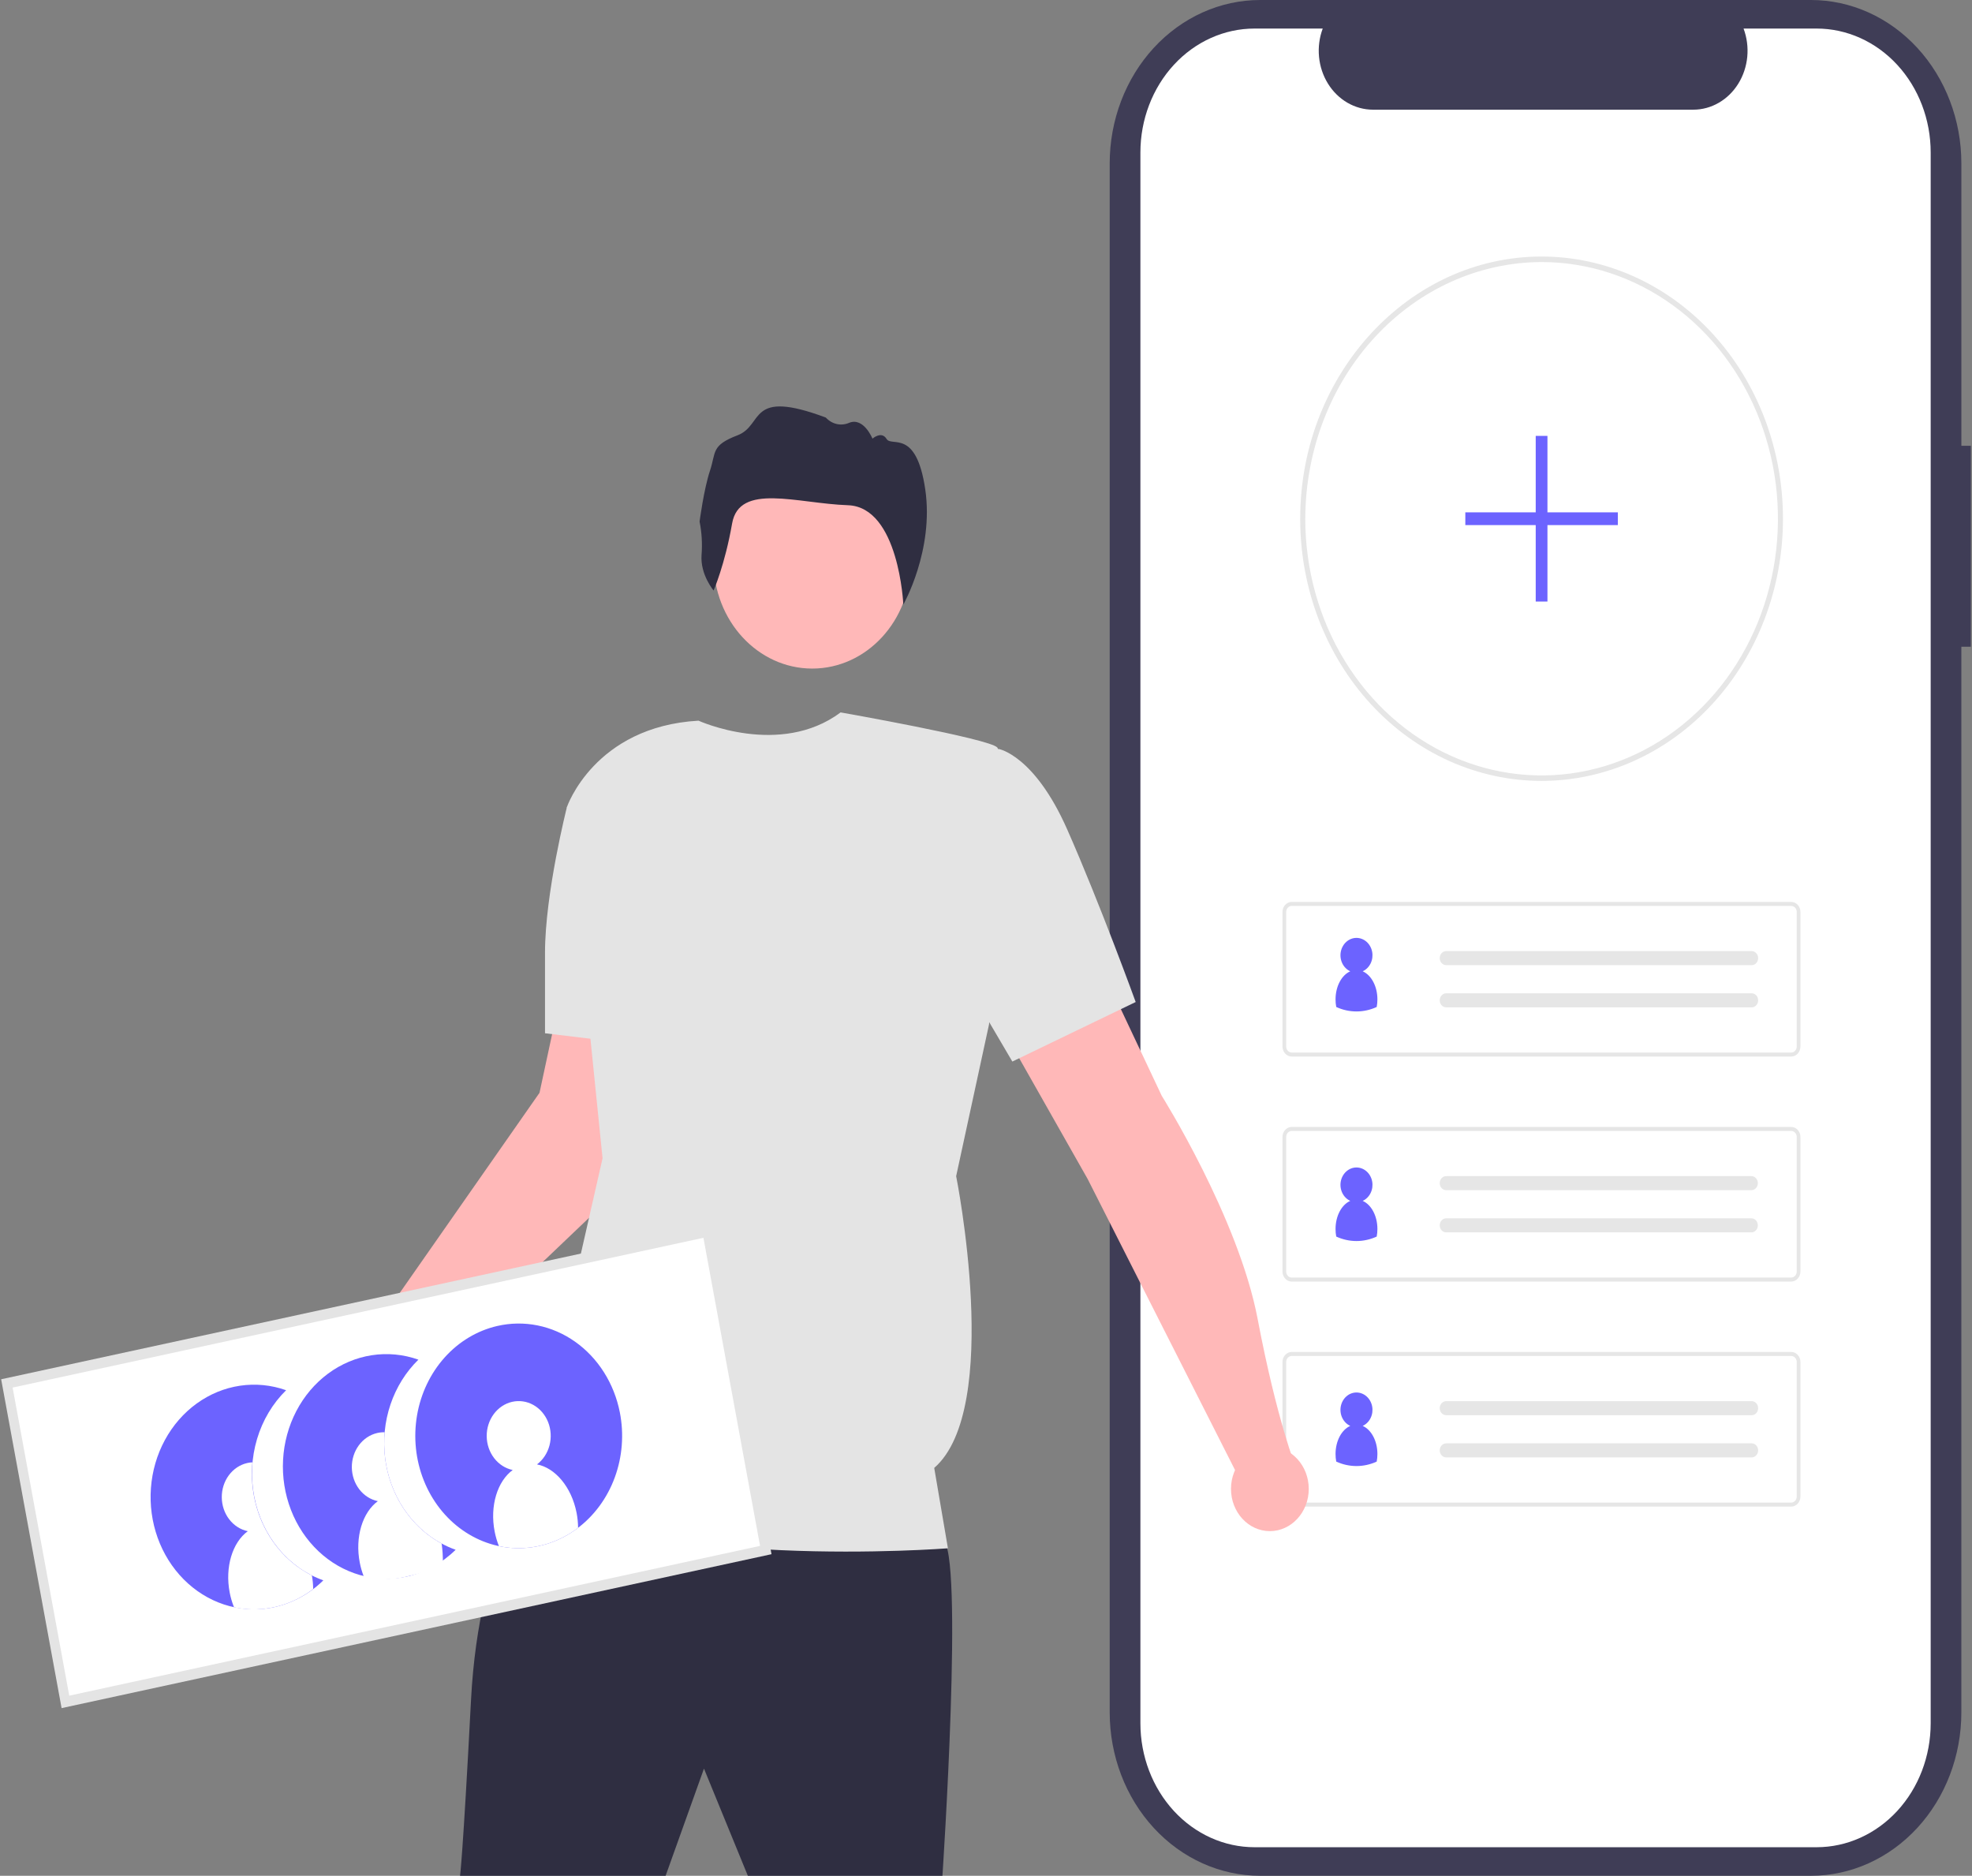 <svg width="184" height="175" viewBox="0 0 184 175" fill="none" xmlns="http://www.w3.org/2000/svg">
<rect x="0" y="0" width="184" height="175" fill="#808080" stroke="none"/>
<g clip-path="url(#clip0)">
<path d="M183.892 41.587H183.008V15.245C183.008 11.202 181.529 7.324 178.896 4.465C176.263 1.606 172.693 1.98869e-09 168.97 1.98868e-09H117.58C115.737 -3.23339e-05 113.911 0.394 112.208 1.16C110.505 1.927 108.957 3.049 107.654 4.465C106.35 5.881 105.316 7.561 104.611 9.411C103.905 11.261 103.542 13.243 103.542 15.245V159.755C103.542 163.798 105.021 167.676 107.654 170.535C110.286 173.394 113.857 175 117.58 175H168.969C172.692 175 176.263 173.394 178.895 170.535C181.528 167.676 183.007 163.798 183.007 159.755V60.337H183.891L183.892 41.587Z" fill="#3F3D56"/>
<path d="M180.145 14.224V160.775C180.144 163.841 179.023 166.781 177.027 168.949C175.031 171.117 172.324 172.335 169.501 172.336H117.058C114.234 172.337 111.525 171.119 109.528 168.951C107.531 166.783 106.408 163.842 106.407 160.775V14.224C106.408 11.158 107.531 8.217 109.528 6.049C111.525 3.881 114.234 2.663 117.057 2.664H123.419C123.107 3.498 122.988 4.403 123.073 5.298C123.158 6.194 123.444 7.054 123.907 7.801C124.369 8.549 124.994 9.161 125.725 9.585C126.457 10.009 127.273 10.232 128.102 10.233H158.001C158.831 10.232 159.647 10.009 160.378 9.585C161.11 9.161 161.735 8.549 162.197 7.801C162.66 7.054 162.946 6.194 163.031 5.298C163.116 4.403 162.997 3.498 162.685 2.664H169.499C172.322 2.664 175.029 3.882 177.025 6.049C179.022 8.217 180.144 11.157 180.145 14.222V14.224Z" fill="white"/>
<path d="M143.839 72.854C137.868 72.856 132.141 70.283 127.917 65.7C123.693 61.116 121.318 54.899 121.316 48.414V48.393C121.316 48.342 121.316 48.288 121.318 48.236C121.386 34.841 131.49 23.933 143.839 23.933C149.812 23.933 155.541 26.51 159.765 31.096C163.989 35.683 166.363 41.905 166.363 48.392C166.363 54.879 163.991 61.101 159.767 65.688C155.543 70.275 149.815 72.853 143.841 72.853H143.839V72.854ZM143.839 24.448C138.018 24.462 132.437 26.97 128.309 31.428C124.181 35.885 121.839 41.931 121.793 48.253C121.79 48.308 121.79 48.351 121.79 48.393C121.79 53.13 123.082 57.76 125.505 61.698C127.928 65.637 131.371 68.707 135.401 70.52C139.43 72.333 143.864 72.808 148.141 71.884C152.419 70.961 156.348 68.681 159.433 65.332C162.517 61.983 164.618 57.716 165.469 53.071C166.321 48.425 165.885 43.61 164.216 39.234C162.547 34.858 159.721 31.117 156.095 28.486C152.469 25.854 148.206 24.449 143.845 24.448H143.839Z" fill="#E6E6E6"/>
<path d="M167.129 98.57H120.527C120.298 98.57 120.079 98.471 119.917 98.296C119.755 98.12 119.664 97.882 119.664 97.633V85.079C119.664 84.831 119.755 84.593 119.917 84.417C120.079 84.242 120.298 84.143 120.527 84.142H167.129C167.358 84.143 167.577 84.242 167.739 84.417C167.9 84.593 167.992 84.831 167.992 85.079V97.634C167.992 97.882 167.9 98.12 167.739 98.296C167.577 98.472 167.358 98.57 167.129 98.571V98.57ZM120.527 84.517C120.389 84.517 120.258 84.576 120.161 84.682C120.064 84.787 120.009 84.93 120.009 85.079V97.634C120.009 97.783 120.064 97.926 120.161 98.031C120.258 98.137 120.389 98.196 120.527 98.196H167.129C167.266 98.196 167.398 98.137 167.495 98.031C167.592 97.926 167.647 97.783 167.647 97.634V85.079C167.647 84.93 167.592 84.787 167.495 84.682C167.398 84.576 167.266 84.517 167.129 84.517H120.527Z" fill="#E6E6E6"/>
<path d="M134.939 88.732C134.779 88.732 134.625 88.801 134.512 88.924C134.398 89.047 134.335 89.214 134.335 89.388C134.335 89.562 134.398 89.729 134.512 89.852C134.625 89.975 134.779 90.044 134.939 90.044H163.418C163.497 90.048 163.576 90.034 163.651 90.004C163.725 89.974 163.793 89.929 163.851 89.87C163.91 89.811 163.957 89.741 163.99 89.663C164.023 89.585 164.042 89.5 164.045 89.414C164.048 89.328 164.035 89.242 164.008 89.161C163.98 89.08 163.938 89.006 163.884 88.943C163.83 88.879 163.765 88.828 163.693 88.792C163.621 88.756 163.543 88.736 163.464 88.733C163.455 88.733 163.446 88.732 163.437 88.732H134.939V88.732Z" fill="#E6E6E6"/>
<path d="M134.939 92.669C134.779 92.669 134.625 92.738 134.512 92.861C134.398 92.984 134.335 93.151 134.335 93.325C134.335 93.499 134.398 93.666 134.512 93.789C134.625 93.912 134.779 93.981 134.939 93.981H163.418C163.497 93.984 163.576 93.971 163.651 93.941C163.725 93.911 163.793 93.865 163.851 93.807C163.91 93.748 163.957 93.678 163.99 93.599C164.023 93.521 164.042 93.436 164.045 93.35C164.048 93.264 164.035 93.178 164.008 93.097C163.98 93.017 163.938 92.942 163.884 92.879C163.83 92.816 163.765 92.765 163.693 92.729C163.621 92.693 163.543 92.673 163.464 92.669C163.455 92.669 163.446 92.669 163.437 92.669H134.939V92.669Z" fill="#E6E6E6"/>
<path d="M167.129 119.564H120.527C120.298 119.564 120.079 119.465 119.917 119.289C119.755 119.114 119.664 118.875 119.664 118.627V106.073C119.664 105.825 119.755 105.587 119.917 105.411C120.079 105.235 120.298 105.136 120.527 105.136H167.129C167.358 105.136 167.577 105.235 167.739 105.411C167.9 105.587 167.992 105.825 167.992 106.073V118.627C167.991 118.876 167.9 119.114 167.739 119.289C167.577 119.465 167.358 119.564 167.129 119.564ZM120.527 105.511C120.389 105.511 120.258 105.57 120.161 105.676C120.064 105.781 120.009 105.924 120.009 106.073V118.627C120.009 118.776 120.064 118.919 120.161 119.025C120.258 119.13 120.389 119.19 120.527 119.19H167.129C167.266 119.19 167.398 119.13 167.495 119.025C167.592 118.919 167.647 118.776 167.647 118.627V106.073C167.647 105.924 167.592 105.781 167.495 105.676C167.398 105.57 167.266 105.511 167.129 105.511H120.527Z" fill="#E6E6E6"/>
<path d="M134.939 109.725C134.779 109.725 134.625 109.794 134.512 109.917C134.398 110.04 134.335 110.207 134.335 110.381C134.335 110.555 134.398 110.722 134.512 110.845C134.625 110.968 134.779 111.037 134.939 111.037H163.418C163.576 111.036 163.727 110.968 163.839 110.848C163.952 110.727 164.016 110.563 164.018 110.392C164.021 110.22 163.962 110.054 163.853 109.93C163.744 109.805 163.595 109.732 163.437 109.725H134.939V109.725Z" fill="#E6E6E6"/>
<path d="M134.939 113.662C134.779 113.662 134.625 113.731 134.512 113.855C134.398 113.978 134.335 114.144 134.335 114.318C134.335 114.492 134.398 114.659 134.512 114.782C134.625 114.905 134.779 114.975 134.939 114.975H163.418C163.576 114.974 163.727 114.905 163.839 114.785C163.952 114.664 164.016 114.501 164.018 114.329C164.021 114.158 163.962 113.992 163.853 113.867C163.744 113.743 163.595 113.669 163.437 113.663H134.939V113.662Z" fill="#E6E6E6"/>
<path d="M167.129 140.557H120.527C120.298 140.557 120.079 140.458 119.917 140.283C119.755 140.107 119.664 139.869 119.664 139.62V127.066C119.664 126.818 119.755 126.58 119.917 126.404C120.079 126.228 120.298 126.129 120.527 126.129H167.129C167.358 126.129 167.577 126.228 167.739 126.404C167.9 126.58 167.992 126.818 167.992 127.066V139.62C167.992 139.869 167.9 140.107 167.739 140.283C167.577 140.458 167.358 140.557 167.129 140.558V140.557ZM120.527 126.504C120.389 126.504 120.258 126.563 120.161 126.669C120.064 126.774 120.009 126.917 120.009 127.066V139.62C120.009 139.77 120.064 139.913 120.161 140.018C120.258 140.123 120.389 140.183 120.527 140.183H167.129C167.266 140.183 167.398 140.123 167.495 140.018C167.592 139.913 167.647 139.77 167.647 139.62V127.066C167.647 126.917 167.592 126.774 167.495 126.669C167.398 126.563 167.266 126.504 167.129 126.504H120.527Z" fill="#E6E6E6"/>
<path d="M134.939 130.719C134.779 130.719 134.625 130.788 134.512 130.911C134.398 131.034 134.335 131.201 134.335 131.375C134.335 131.549 134.398 131.716 134.512 131.839C134.625 131.962 134.779 132.031 134.939 132.031H163.418C163.497 132.034 163.576 132.021 163.651 131.991C163.725 131.961 163.793 131.915 163.851 131.857C163.91 131.798 163.957 131.728 163.99 131.65C164.023 131.571 164.042 131.487 164.045 131.401C164.048 131.314 164.035 131.229 164.008 131.148C163.98 131.067 163.938 130.993 163.884 130.93C163.83 130.866 163.765 130.815 163.693 130.779C163.621 130.743 163.543 130.723 163.464 130.72C163.455 130.719 163.446 130.719 163.437 130.719H134.939V130.719Z" fill="#E6E6E6"/>
<path d="M134.939 134.656C134.779 134.656 134.625 134.725 134.512 134.848C134.398 134.971 134.335 135.138 134.335 135.312C134.335 135.486 134.398 135.652 134.512 135.776C134.625 135.899 134.779 135.968 134.939 135.968H163.418C163.497 135.971 163.576 135.957 163.651 135.927C163.725 135.897 163.793 135.852 163.851 135.793C163.91 135.735 163.957 135.664 163.99 135.586C164.023 135.508 164.042 135.423 164.045 135.337C164.048 135.251 164.035 135.165 164.008 135.084C163.98 135.003 163.938 134.929 163.884 134.866C163.83 134.803 163.765 134.752 163.693 134.716C163.621 134.68 163.543 134.66 163.464 134.656C163.455 134.656 163.446 134.656 163.437 134.656H134.939V134.656Z" fill="#E6E6E6"/>
<path d="M150.955 47.799H144.387V40.666H143.292V47.799H136.724V48.988H143.292V56.121H144.387V48.988H150.955V47.799Z" fill="#6C63FF"/>
<path d="M50.086 137.504C50.086 137.504 44.715 143.892 43.948 158.613C43.18 173.333 42.925 175 42.925 175H62.106L65.685 165.002L69.778 174.999H87.936C87.936 174.999 89.982 144.447 87.936 143.614C85.89 142.78 50.086 137.504 50.086 137.504Z" fill="#2F2E41"/>
<path d="M75.788 62.374C80.873 62.374 84.995 57.897 84.995 52.375C84.995 46.853 80.873 42.376 75.788 42.376C70.703 42.376 66.581 46.853 66.581 52.375C66.581 57.897 70.703 62.374 75.788 62.374Z" fill="#FFB8B8"/>
<path d="M115.558 137.783L101.492 110.008L93.307 95.565L103.026 90.843L108.397 102.231C108.397 102.231 115.558 113.618 117.348 123.062C119.138 132.506 120.929 136.95 120.929 136.95L115.558 137.783Z" fill="#FFB8B8"/>
<path d="M38.064 129.727L59.035 109.73L58.013 93.62H52.131L50.34 101.953L33.46 126.117L38.064 129.727Z" fill="#FFB8B8"/>
<path d="M65.174 67.235C65.174 67.235 72.77 70.693 78.435 66.464C78.435 66.464 92.284 68.902 93.051 69.735C93.818 70.567 92.284 95.564 92.284 95.564L89.215 109.73C89.215 109.73 93.563 131.394 87.169 136.949L88.448 144.448C88.448 144.448 60.06 146.67 48.806 139.171L50.852 131.671L56.223 108.063L52.898 75.29C52.898 75.29 55.455 67.79 65.174 67.235Z" fill="#E4E4E4"/>
<path d="M86.53 70.984L93.179 69.874C93.179 69.874 96.504 70.43 99.573 77.373C102.642 84.317 105.967 93.483 105.967 93.483L94.458 99.037L84.996 82.928L86.53 70.984Z" fill="#E4E4E4"/>
<path d="M54.433 73.901L52.899 75.289C52.899 75.289 50.852 83.344 50.852 88.899V96.398L60.06 97.509L54.433 73.901Z" fill="#E4E4E4"/>
<path d="M66.584 55.089C66.584 55.089 65.332 53.621 65.459 51.783C65.542 50.738 65.481 49.685 65.276 48.66C65.276 48.66 65.668 45.653 66.247 43.909C66.825 42.166 66.337 41.56 68.824 40.608C71.31 39.656 69.727 36.215 77.057 38.958C77.336 39.264 77.692 39.473 78.08 39.559C78.468 39.646 78.871 39.605 79.238 39.443C80.591 38.904 81.407 40.924 81.407 40.924C81.407 40.924 82.251 40.171 82.725 40.953C83.198 41.735 85.489 39.953 86.33 45.642C87.17 51.331 84.286 56.404 84.286 56.404C84.286 56.404 83.881 47.3 79.121 47.135C74.361 46.97 68.977 45.012 68.309 48.845C67.641 52.679 66.584 55.089 66.584 55.089Z" fill="#2F2E41"/>
<path d="M34.709 133.981C36.9 133.981 38.677 132.052 38.677 129.672C38.677 127.293 36.9 125.363 34.709 125.363C32.517 125.363 30.741 127.293 30.741 129.672C30.741 132.052 32.517 133.981 34.709 133.981Z" fill="#FFB8B8"/>
<path d="M6.104 158.776L71.452 144.61L65.991 114.899L0.643 129.065L6.104 158.776Z" fill="white"/>
<path d="M71.987 144.998L5.747 159.358L0.108 128.678L66.348 114.318L71.987 144.998ZM6.461 158.196L70.918 144.223L65.634 115.48L1.178 129.453L6.461 158.196Z" fill="#E4E4E4"/>
<path d="M27.411 149.332L27.384 149.345C27.171 149.44 26.955 149.53 26.733 149.609C26.659 149.637 26.581 149.662 26.506 149.687C26.432 149.711 26.354 149.737 26.277 149.76C26.15 149.8 26.021 149.834 25.891 149.867C25.836 149.882 25.777 149.896 25.721 149.909L25.687 149.917C25.618 149.933 25.548 149.949 25.478 149.962L25.297 149.997C25.263 150.005 25.23 150.01 25.197 150.015C23.756 150.26 22.282 150.148 20.887 149.686C19.491 149.224 18.211 148.424 17.141 147.347C16.071 146.27 15.24 144.944 14.71 143.468C14.181 141.992 13.966 140.404 14.083 138.825C14.199 137.246 14.644 135.716 15.383 134.351C16.123 132.985 17.138 131.819 18.352 130.941C19.566 130.063 20.947 129.495 22.393 129.28C23.838 129.065 25.309 129.209 26.696 129.701C25.441 130.932 24.506 132.5 23.985 134.247C23.463 135.994 23.374 137.86 23.726 139.656C24.078 141.453 24.858 143.117 25.989 144.483C27.12 145.849 28.562 146.868 30.169 147.438C29.356 148.236 28.424 148.877 27.412 149.333L27.411 149.332Z" fill="#6C63FF"/>
<path d="M41.206 144.003C41.628 144.233 42.065 144.428 42.513 144.586C41.257 145.822 39.723 146.675 38.065 147.057L37.944 147.085C36.496 147.401 35.002 147.352 33.575 146.941C32.148 146.531 30.827 145.771 29.713 144.719C28.599 143.667 27.722 142.352 27.15 140.874C26.578 139.396 26.325 137.796 26.412 136.196C26.498 134.595 26.922 133.038 27.65 131.643C28.378 130.249 29.39 129.054 30.61 128.152C31.83 127.249 33.224 126.662 34.686 126.436C36.147 126.21 37.637 126.352 39.04 126.849C37.87 127.991 36.975 129.427 36.434 131.03C35.893 132.634 35.722 134.358 35.936 136.05C36.149 137.742 36.741 139.352 37.66 140.738C38.579 142.125 39.796 143.246 41.206 144.003L41.206 144.003Z" fill="#6C63FF"/>
<path d="M57.837 131.778C58.234 133.805 58.069 135.915 57.362 137.84C56.655 139.765 55.438 141.419 53.865 142.593C52.293 143.768 50.435 144.409 48.526 144.436C46.618 144.464 44.745 143.876 43.145 142.747C41.544 141.619 40.287 140 39.534 138.096C38.78 136.192 38.564 134.088 38.911 132.05C39.259 130.012 40.155 128.132 41.486 126.647C42.818 125.162 44.525 124.139 46.392 123.708C47.631 123.422 48.91 123.404 50.156 123.654C51.402 123.905 52.591 124.42 53.653 125.169C54.716 125.918 55.633 126.888 56.351 128.022C57.068 129.156 57.574 130.432 57.837 131.778Z" fill="#6C63FF"/>
<path d="M53.797 141.129C53.888 141.593 53.935 142.066 53.939 142.54C52.876 143.348 51.675 143.915 50.406 144.208C49.138 144.501 47.828 144.514 46.555 144.246C46.38 143.811 46.247 143.358 46.156 142.894C45.684 140.483 46.416 138.184 47.839 137.144C47.162 137.003 46.55 136.613 46.108 136.038C45.665 135.464 45.42 134.741 45.413 133.992C45.405 133.243 45.637 132.515 46.068 131.93C46.499 131.346 47.103 130.941 47.778 130.785C48.452 130.63 49.156 130.732 49.768 131.075C50.381 131.419 50.866 131.982 51.14 132.669C51.414 133.356 51.46 134.125 51.272 134.846C51.083 135.566 50.67 136.193 50.104 136.621C51.795 136.941 53.324 138.718 53.797 141.129Z" fill="white"/>
<path d="M41.206 144.004L41.212 144.036C41.294 144.618 41.33 145.207 41.322 145.796C40.323 146.557 39.206 146.777 37.944 147.086L37.823 147.114C36.554 147.409 35.244 147.422 33.971 147.152C33.954 147.112 33.939 147.071 33.926 147.03C33.772 146.633 33.654 146.221 33.572 145.8C33.1 143.389 33.832 141.09 35.255 140.05C34.578 139.91 33.966 139.519 33.524 138.945C33.081 138.37 32.836 137.647 32.828 136.899C32.821 136.15 33.053 135.421 33.484 134.837C33.915 134.252 34.52 133.848 35.194 133.692C35.423 133.639 35.656 133.616 35.89 133.624C35.703 135.735 36.112 137.858 37.061 139.712C38.011 141.566 39.456 143.063 41.206 144.004L41.206 144.004Z" fill="white"/>
<path d="M29.101 146.981C29.177 147.398 29.217 147.823 29.22 148.249C28.456 148.831 27.619 149.289 26.733 149.609C26.659 149.636 26.582 149.662 26.507 149.686C26.432 149.711 26.354 149.737 26.277 149.76C26.151 149.799 26.021 149.834 25.892 149.867C25.865 149.875 25.836 149.882 25.809 149.888L25.688 149.916C25.618 149.932 25.548 149.948 25.478 149.962L25.297 149.996C25.263 150.004 25.23 150.009 25.197 150.014C24.082 150.21 22.944 150.19 21.836 149.954C21.833 149.949 21.831 149.943 21.83 149.938C21.815 149.903 21.802 149.868 21.791 149.832C21.637 149.435 21.519 149.024 21.437 148.602C20.965 146.191 21.697 143.892 23.12 142.852C22.443 142.712 21.831 142.322 21.389 141.747C20.946 141.173 20.701 140.45 20.694 139.701C20.686 138.952 20.918 138.223 21.349 137.639C21.78 137.054 22.384 136.65 23.059 136.495C23.221 136.457 23.385 136.434 23.551 136.427C23.35 138.594 23.776 140.776 24.771 142.668C25.766 144.56 27.28 146.067 29.101 146.98L29.101 146.981Z" fill="white"/>
<path d="M128.521 93.24C128.521 93.477 128.499 93.713 128.455 93.946C127.858 94.221 127.216 94.363 126.568 94.363C125.919 94.363 125.277 94.221 124.68 93.946C124.636 93.713 124.614 93.477 124.615 93.24C124.615 92.007 125.192 90.965 125.989 90.617C125.671 90.472 125.409 90.212 125.247 89.881C125.086 89.55 125.035 89.168 125.103 88.801C125.172 88.434 125.355 88.104 125.622 87.867C125.888 87.63 126.223 87.5 126.567 87.5C126.912 87.5 127.247 87.63 127.513 87.867C127.78 88.104 127.963 88.434 128.031 88.801C128.1 89.168 128.049 89.55 127.887 89.881C127.726 90.212 127.464 90.472 127.146 90.617C127.943 90.965 128.521 92.007 128.521 93.24Z" fill="#6C63FF"/>
<path d="M128.521 114.659C128.521 114.896 128.499 115.132 128.455 115.365C127.858 115.64 127.216 115.782 126.568 115.782C125.919 115.782 125.277 115.64 124.68 115.365C124.636 115.132 124.614 114.896 124.615 114.659C124.615 113.426 125.192 112.384 125.989 112.036C125.671 111.891 125.409 111.631 125.247 111.3C125.086 110.969 125.035 110.587 125.103 110.22C125.172 109.853 125.355 109.523 125.622 109.286C125.888 109.049 126.223 108.919 126.567 108.919C126.912 108.919 127.247 109.049 127.513 109.286C127.78 109.523 127.963 109.853 128.031 110.22C128.1 110.587 128.049 110.969 127.887 111.3C127.726 111.631 127.464 111.891 127.146 112.036C127.943 112.384 128.521 113.426 128.521 114.659Z" fill="#6C63FF"/>
<path d="M128.521 135.652C128.521 135.889 128.499 136.125 128.455 136.358C127.858 136.633 127.216 136.774 126.568 136.774C125.919 136.774 125.277 136.633 124.68 136.358C124.636 136.125 124.614 135.889 124.615 135.652C124.615 134.419 125.192 133.377 125.989 133.029C125.671 132.884 125.409 132.624 125.247 132.293C125.086 131.962 125.035 131.58 125.103 131.213C125.172 130.846 125.355 130.516 125.622 130.279C125.888 130.041 126.223 129.912 126.567 129.912C126.912 129.912 127.247 130.041 127.513 130.279C127.78 130.516 127.963 130.846 128.031 131.213C128.1 131.58 128.049 131.962 127.887 132.293C127.726 132.624 127.464 132.884 127.146 133.029C127.943 133.377 128.521 134.419 128.521 135.652Z" fill="#6C63FF"/>
<path d="M118.487 142.846C120.49 142.846 122.115 141.082 122.115 138.906C122.115 136.73 120.49 134.967 118.487 134.967C116.483 134.967 114.859 136.73 114.859 138.906C114.859 141.082 116.483 142.846 118.487 142.846Z" fill="#FFB8B8"/>
</g>
<defs>
<clipPath id="clip0">
<rect width="183.784" height="175" fill="white" transform="translate(0.108)"/>
</clipPath>
</defs>
</svg>
